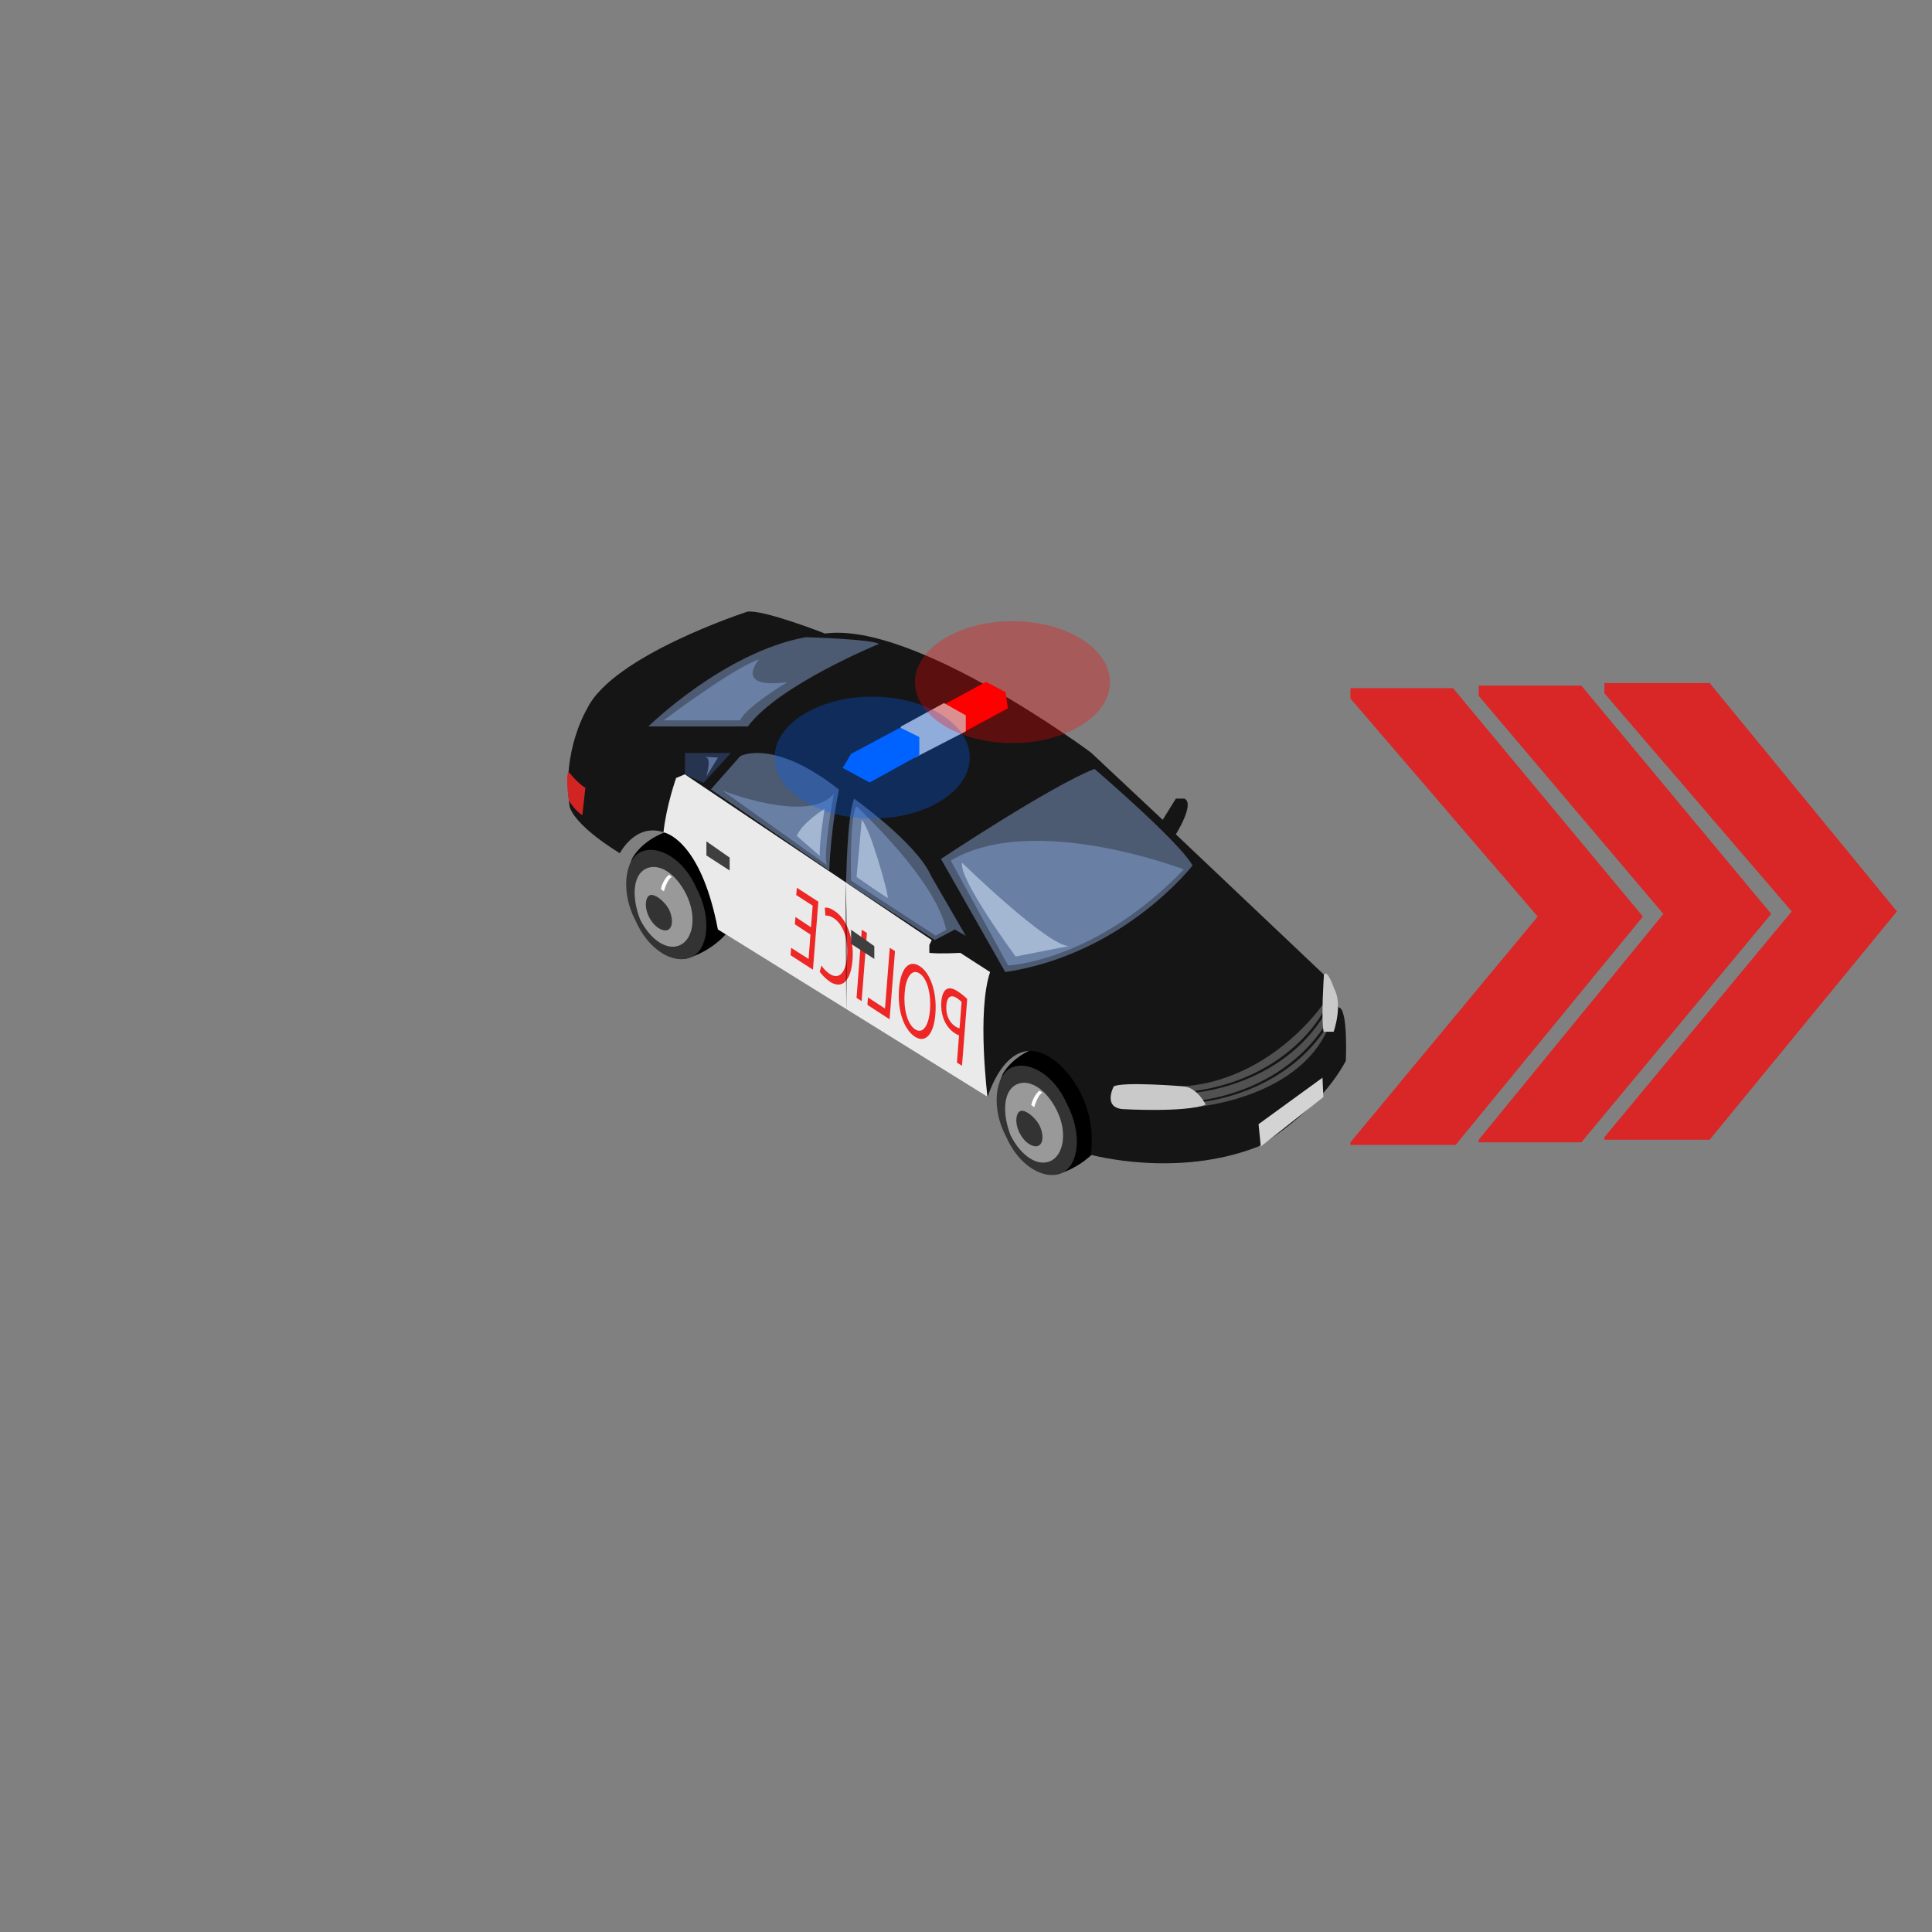 <?xml version="1.0" encoding="utf-8"?>
<!-- Generator: Adobe Illustrator 16.0.0, SVG Export Plug-In . SVG Version: 6.00 Build 0)  -->
<!DOCTYPE svg PUBLIC "-//W3C//DTD SVG 1.1//EN" "http://www.w3.org/Graphics/SVG/1.1/DTD/svg11.dtd">
<svg version="1.1" id="Layer_1" xmlns="http://www.w3.org/2000/svg" xmlns:xlink="http://www.w3.org/1999/xlink" x="0px" y="0px"
	 width="200px" height="200px" viewBox="0 0 200 200" enable-background="new 0 0 200 200" xml:space="preserve">
<rect x="0" y="0" width="200" height="200" fill="#808080" stroke="none"/>
<g id="Direction">
	<g transform="rotate({{angle}} 50 50)">
		<polygon id="arrow" opacity="0.7" fill="#ff0000" enable-background="new    " points="150.418,71.239 170.073,94.882 
			150.686,118.52 139.795,118.52 139.795,118.253 159.184,94.882 139.793,72.304 139.795,71.239 		">
		
		
		</polygon>
		<polygon id="arrow2" opacity="0.7" fill="#ff0000" enable-background="new    " points="163.699,70.975 183.354,94.612 
			163.697,118.253 153.076,118.251 153.076,117.986 172.197,94.612 153.076,72.036 153.076,70.975 		">
		
			
		</polygon>
		<polygon id="arrow3" opacity="0.7" fill="#ff0000" enable-background="new    " points="176.98,70.707 196.369,94.349 
			176.979,117.986 166.088,117.986 166.088,117.723 185.479,94.349 166.09,71.771 166.09,70.707 		">
		
		
		</polygon>
	</g>
</g>
<g id="Tire_2_1_">
	<path d="M103.859,111.079c1.922-3.06,6.34-3.313,6.34-3.313c5.604,2.274,4.724,9.137,4.724,9.137c-1.911,4-5.708,4.713-5.708,4.713
		S101.865,114.775,103.859,111.079z"/>
	<path fill="#333333" d="M104.707,110.518c1.777-0.771,4.428,0.709,5.771,3.816c1.578,3.04,1.213,6.298-0.566,7.1
		c-1.782,0.779-4.434-0.689-5.776-3.805C102.642,114.883,102.925,111.331,104.707,110.518z"/>
	<path fill="#999999" d="M104.602,117.498c1.107,2.238,2.898,3.332,4.215,2.66c1.312-0.676,1.686-2.996,0.582-5.217
		c-1.107-2.233-2.9-3.342-4.215-2.657C103.869,112.961,103.729,115.218,104.602,117.498z M105.67,114.999
		c0.471-0.123,1.402,0.579,1.876,1.392c0.471,0.809,0.56,2.057-0.14,2.25c-0.465,0.125-1.315-0.277-1.873-1.39
		C104.984,116.139,105.207,115.123,105.67,114.999z"/>
	<path fill="#FFFFFF" d="M107.91,113.133c-0.465,0.131-0.846,1.484-0.846,1.484l-0.309-0.225c0.225-1.002,0.843-1.488,0.843-1.488
		L107.91,113.133z"/>
	
		<animateTransform  type="translate" fill="remove" attributeType="XML" accumulate="none" repeatCount="indefinite" additive="replace" begin="0s" values="0,0;0.1,0.1;0,0" restart="always" calcMode="linear" dur="1" attributeName="transform">
		</animateTransform>
</g>
<g id="Tire_2_3_">
	<path d="M65.518,88.731c1.922-3.052,6.346-3.305,6.346-3.305c5.602,2.268,4.717,9.133,4.717,9.133
		c-1.92,3.996-5.715,4.71-5.715,4.71S63.509,92.425,65.518,88.731z"/>
	<path fill="#333333" d="M66.348,88.186c1.779-0.788,4.43,0.702,5.773,3.799c1.58,3.045,1.22,6.309-0.565,7.101
		c-1.784,0.797-4.429-0.688-5.772-3.8C64.294,92.528,64.574,88.978,66.348,88.186z"/>
	<path fill="#999999" d="M66.255,95.161c1.112,2.222,2.894,3.327,4.213,2.645c1.306-0.67,1.673-2.989,0.576-5.212
		c-1.103-2.232-2.888-3.327-4.208-2.651C65.513,90.609,65.378,92.866,66.255,95.161z M67.316,92.658
		c0.465-0.13,1.404,0.567,1.879,1.384c0.471,0.814,0.547,2.061-0.143,2.25c-0.465,0.124-1.313-0.275-1.872-1.39
		C66.626,93.798,66.863,92.782,67.316,92.658z"/>
	<path fill="#FFFFFF" d="M69.568,90.788c-0.467,0.124-0.842,1.485-0.842,1.485l-0.316-0.236c0.22-1.002,0.838-1.485,0.838-1.485
		L69.568,90.788z"/>
	
		<animateTransform  type="translate" fill="remove" attributeType="XML" accumulate="none" repeatCount="indefinite" additive="replace" begin="0s" values="0,0;0.1,0.1;0,0" restart="always" calcMode="linear" dur="1" attributeName="transform">
		</animateTransform>
</g>
<path fill="#151515" d="M130.271,118.682c-8.422,3.33-17.341,0.861-17.341,0.861c0.762-6.119-3.396-9.47-3.396-9.47
	c-5.026-4.271-7.289,3.475-7.289,3.475l-27.9-17.327c-0.251-4.553-3.445-8.645-3.445-8.645c-4.314-4.024-6.734,0.754-6.734,0.754
	c-5.096-3.17-5.207-4.902-5.207-4.902c-0.805-5.782,1.813-10.053,1.813-10.053c2.64-5.529,16.591-10.053,16.591-10.053
	c1.633-0.251,8.043,2.262,8.043,2.262c9.301-1.258,27.525,12.315,27.525,12.315l7.43,6.968l1.363-2.193h0.881
	c1.131,0.504-0.881,3.695-0.881,3.695l15.332,14.529l1.508,3.393c1.006,0,0.756,5.529,0.756,5.529
	C136.425,115.225,130.269,118.682,130.271,118.682z"/>
<path fill="#515151" d="M137.539,106.334c-3.299,7.794-14.704,8.372-14.704,8.372l-0.283-2.245
	c9.099-0.707,14.351-8.436,14.351-8.436L137.539,106.334z"/>
<path fill="#151515" d="M136.904,104.855v0.02h0.308c-4.621,7.697-13.765,8.26-13.765,8.26l0.203-0.191
	c9.77-1.373,13.252-8.088,13.252-8.088H136.904z"/>
<path fill="#151515" d="M137.311,105.863v0.014h0.309c-4.621,7.698-13.764,8.266-13.764,8.266l0.202-0.19
	C133.826,112.579,137.311,105.863,137.311,105.863L137.311,105.863z"/>
<path fill="#C9C9C9" d="M137.054,100.898c0.36-0.628,1.052,1.43,1.052,1.43c0.941,1.699-0.047,4.475-0.047,4.475h-1.039
	C136.738,105.395,137.055,100.9,137.054,100.898z"/>
<path fill="#C9C9C9" d="M116.203,114.813c-2.063-0.184-0.908-2.352-0.908-2.352c1.035-0.52,7.257,0,7.257,0
	c1.414,0.143,2.263,1.887,2.263,1.887C122.742,115.193,116.203,114.816,116.203,114.813z"/>
<polygon fill="#D3D3D3" points="130.283,116.373 130.519,118.682 136.996,113.568 136.902,111.564 "/>
<path fill="#4C5A72" d="M97.408,88.915l6.656,11.712c12.317-1.844,19.387-11.037,19.387-11.037
	c-1.414-2.515-10.149-9.993-10.149-9.993C108.777,81.359,97.408,88.915,97.408,88.915z"/>
<path fill="#4C5A72" d="M87.591,91.345l9.18,5.97l2.076-1.092l1.131,0.657l-3.584-6.188c-1.44-3.361-7.979-8.015-7.979-8.015
	C87.66,84.625,87.604,91.349,87.591,91.345z"/>
<path fill="#4C5A72" d="M76.627,78.278l-3.038,3.442l12.255,8.391c0.189-4.629,1.008-8.376,1.008-8.376
	C80.023,76.365,76.632,78.279,76.627,78.278z"/>
<polyline fill="#26344F" points="75.85,77.948 70.904,77.948 70.904,80.165 72.832,81.042 75.662,77.948 "/>
<path fill="#EAEAEA" d="M102.215,113.539l-27.9-17.322c-1.807-9.452-5.63-10.059-5.63-10.059c0.284-2.73,1.308-5.622,1.308-5.622
	l0.898-0.377l25.564,17.157l-0.25,0.506v0.817c1.072,0.127,3.205,0,3.205,0l3.083,1.988
	C101.109,104.756,102.24,113.552,102.215,113.539z"/>
<path fill="#4C5A72" d="M83.396,65.961C74.908,67.533,67.121,75.2,67.121,75.2h10.303c3.164-4.289,13.574-8.545,13.574-8.545
	C90.115,66.151,83.389,65.961,83.396,65.961z"/>
<polygon fill="#FF0000" points="102.068,70.583 96.385,73.665 96.385,74.98 98.592,76.425 104.33,73.329 104.094,71.65 "/>
<polygon fill="#CCCCCC" points="97.717,72.781 93.283,75.2 92.264,77.384 94.715,78.426 99.979,75.706 99.979,74.054 "/>
<polyline fill="#0062FF" points="95.168,78.164 90.02,81.005 87.227,79.495 88.105,78.038 93.191,75.323 95.168,76.295 
	95.168,78.164 "/>
<g>
	<path fill="#ED2626" d="M99.586,110.324l-0.524-0.322l0.215-2.83c-0.121-0.018-0.274-0.111-0.433-0.211
		c-0.512-0.329-0.964-0.891-1.199-1.585c-0.165-0.506-0.253-1.069-0.195-1.706c0.041-0.593,0.216-1.029,0.464-1.218
		c0.264-0.224,0.671-0.188,1.201,0.153c0.43,0.278,0.757,0.563,1.011,0.807L99.586,110.324z M99.545,103.721
		c-0.088-0.099-0.264-0.248-0.5-0.41c-0.583-0.367-1.007-0.162-1.078,0.754c-0.071,0.986,0.28,1.761,0.925,2.187
		c0.171,0.112,0.318,0.188,0.442,0.192L99.545,103.721z"/>
	<path fill="#ED2626" d="M95.21,100.015c1.098,0.706,1.801,2.691,1.622,4.936c-0.16,2.143-1.038,3.064-2.119,2.372
		c-1.059-0.7-1.83-2.528-1.645-4.966C93.234,100.283,94.074,99.281,95.21,100.015z M95.186,100.766
		c-0.889-0.565-1.445,0.618-1.537,2.012c-0.129,1.59,0.248,3.224,1.088,3.785c0.846,0.537,1.416-0.494,1.534-1.996
		C96.395,103.008,96.052,101.339,95.186,100.766z"/>
	<path fill="#ED2626" d="M92.09,105.516l-2.297-1.492l0.059-0.77l1.762,1.148l0.496-6.282l0.539,0.338L92.09,105.516z"/>
	<path fill="#ED2626" d="M89.744,96.578l-0.549,7.057l-0.524-0.339l0.539-7.048L89.744,96.578z"/>
	<path fill="#ED2626" d="M85.033,99.945c0.193,0.319,0.524,0.648,0.846,0.872c0.99,0.631,1.671-0.096,1.806-1.82
		c0.136-1.868-0.416-3.313-1.394-3.961c-0.34-0.211-0.635-0.296-0.846-0.247l-0.063-0.818c0.154-0.034,0.484-0.022,0.984,0.314
		c1.299,0.814,2.063,2.899,1.886,5.097c-0.188,2.309-1.155,3.002-2.327,2.254c-0.495-0.351-0.879-0.766-1.061-1.045L85.033,99.945z"
		/>
	<path fill="#ED2626" d="M82.343,94.924l1.612,1.067l0.171-2.241l-1.699-1.091l0.063-0.76l2.226,1.445l-0.56,7.04l-2.314-1.497
		l0.051-0.769l1.813,1.154l0.191-2.527l-1.611-1.065L82.343,94.924z"/>
</g>
<path d="M87.604,104.781c0.108-10.347-0.06-13.444-0.06-13.444"/>
<polygon fill="#3F3F3F" points="90.508,99.269 88.105,97.709 88.105,96.248 90.508,97.943 "/>
<polygon fill="#3F3F3F" points="75.533,90.115 73.127,88.556 73.127,87.093 75.533,88.779 "/>
<path fill="#697FA3" d="M104.359,99.945l-5.938-10.858c8.53-5.089,24.131,0.914,24.131,0.914
	C113.363,99.583,104.359,99.945,104.359,99.945z"/>
<path fill="#697FA3" d="M88.105,91.159l8.754,5.699l1.09-0.61c-1.083-5.233-9.279-12.768-9.279-12.768
	C87.92,84.326,88.105,91.159,88.105,91.159z"/>
<path fill="#697FA3" d="M74.766,81.827l10.835,7.731c-0.433-1.131,0.71-7.399,0.71-7.399C83.767,85.365,74.766,81.83,74.766,81.827z
	"/>
<path fill="#5C749B" d="M73.127,78.426c0.531,0.134,0,1.94,0,1.94l1.197-1.94C74.324,78.426,72.598,78.294,73.127,78.426z"/>
<path fill="#A3B7D3" d="M105.139,99.016l5.538-1.083c-2.149,0.076-11.075-8.611-11.075-8.611
	C99.175,90.923,105.139,99.03,105.139,99.016z"/>
<path fill="#A3B7D3" d="M91.876,92.951c-0.286-0.143-3.205-2.169-3.205-2.169l0.532-5.892C90.025,85.5,92.158,93.093,91.876,92.951z
	"/>
<path fill="#A3B7D3" d="M82.49,86.541l2.375,2.062c-0.074-1.378,0.5-4.888,0.5-4.888C82.727,85.458,82.49,86.542,82.49,86.541z"/>
<ellipse id="lightblue" opacity="0.3" fill="#0062FF" enable-background="new    " cx="90.285" cy="78.428" rx="10.103" ry="6.31">
<animate  fill="remove" from="0.3" to="0" accumulate="none" repeatCount="indefinite" additive="replace" begin="0.1s;light2.end" restart="always" calcMode="linear" dur="0.5" attributeName="opacity" id="light1">
	</animate>
</ellipse>
<ellipse id="lightred" opacity="0.3" fill="#FF0000" enable-background="new    " cx="104.809" cy="70.616" rx="10.097" ry="6.31">
<animate  fill="remove" from="0.5" to="0" accumulate="none" repeatCount="indefinite" additive="replace" begin="0.2s;light2.end" restart="always" calcMode="linear" dur="0.5" attributeName="opacity" id="light1">
	</animate>
</ellipse>
<path fill="#697FA3" d="M78.578,68.258c-2.639,0.847-9.885,6.315-9.885,6.315h7.934c0.492-1.321,4.877-3.958,4.877-3.958
	C75.85,71.372,78.578,68.257,78.578,68.258z"/>
<path fill="#D32424" d="M58.883,82.849c0.669,1.149,1.4,1.526,1.4,1.526l0.316-2.829c-0.777-0.426-1.744-1.655-1.744-1.655
	C58.505,80.366,58.888,82.838,58.883,82.849z"/>
</svg>
